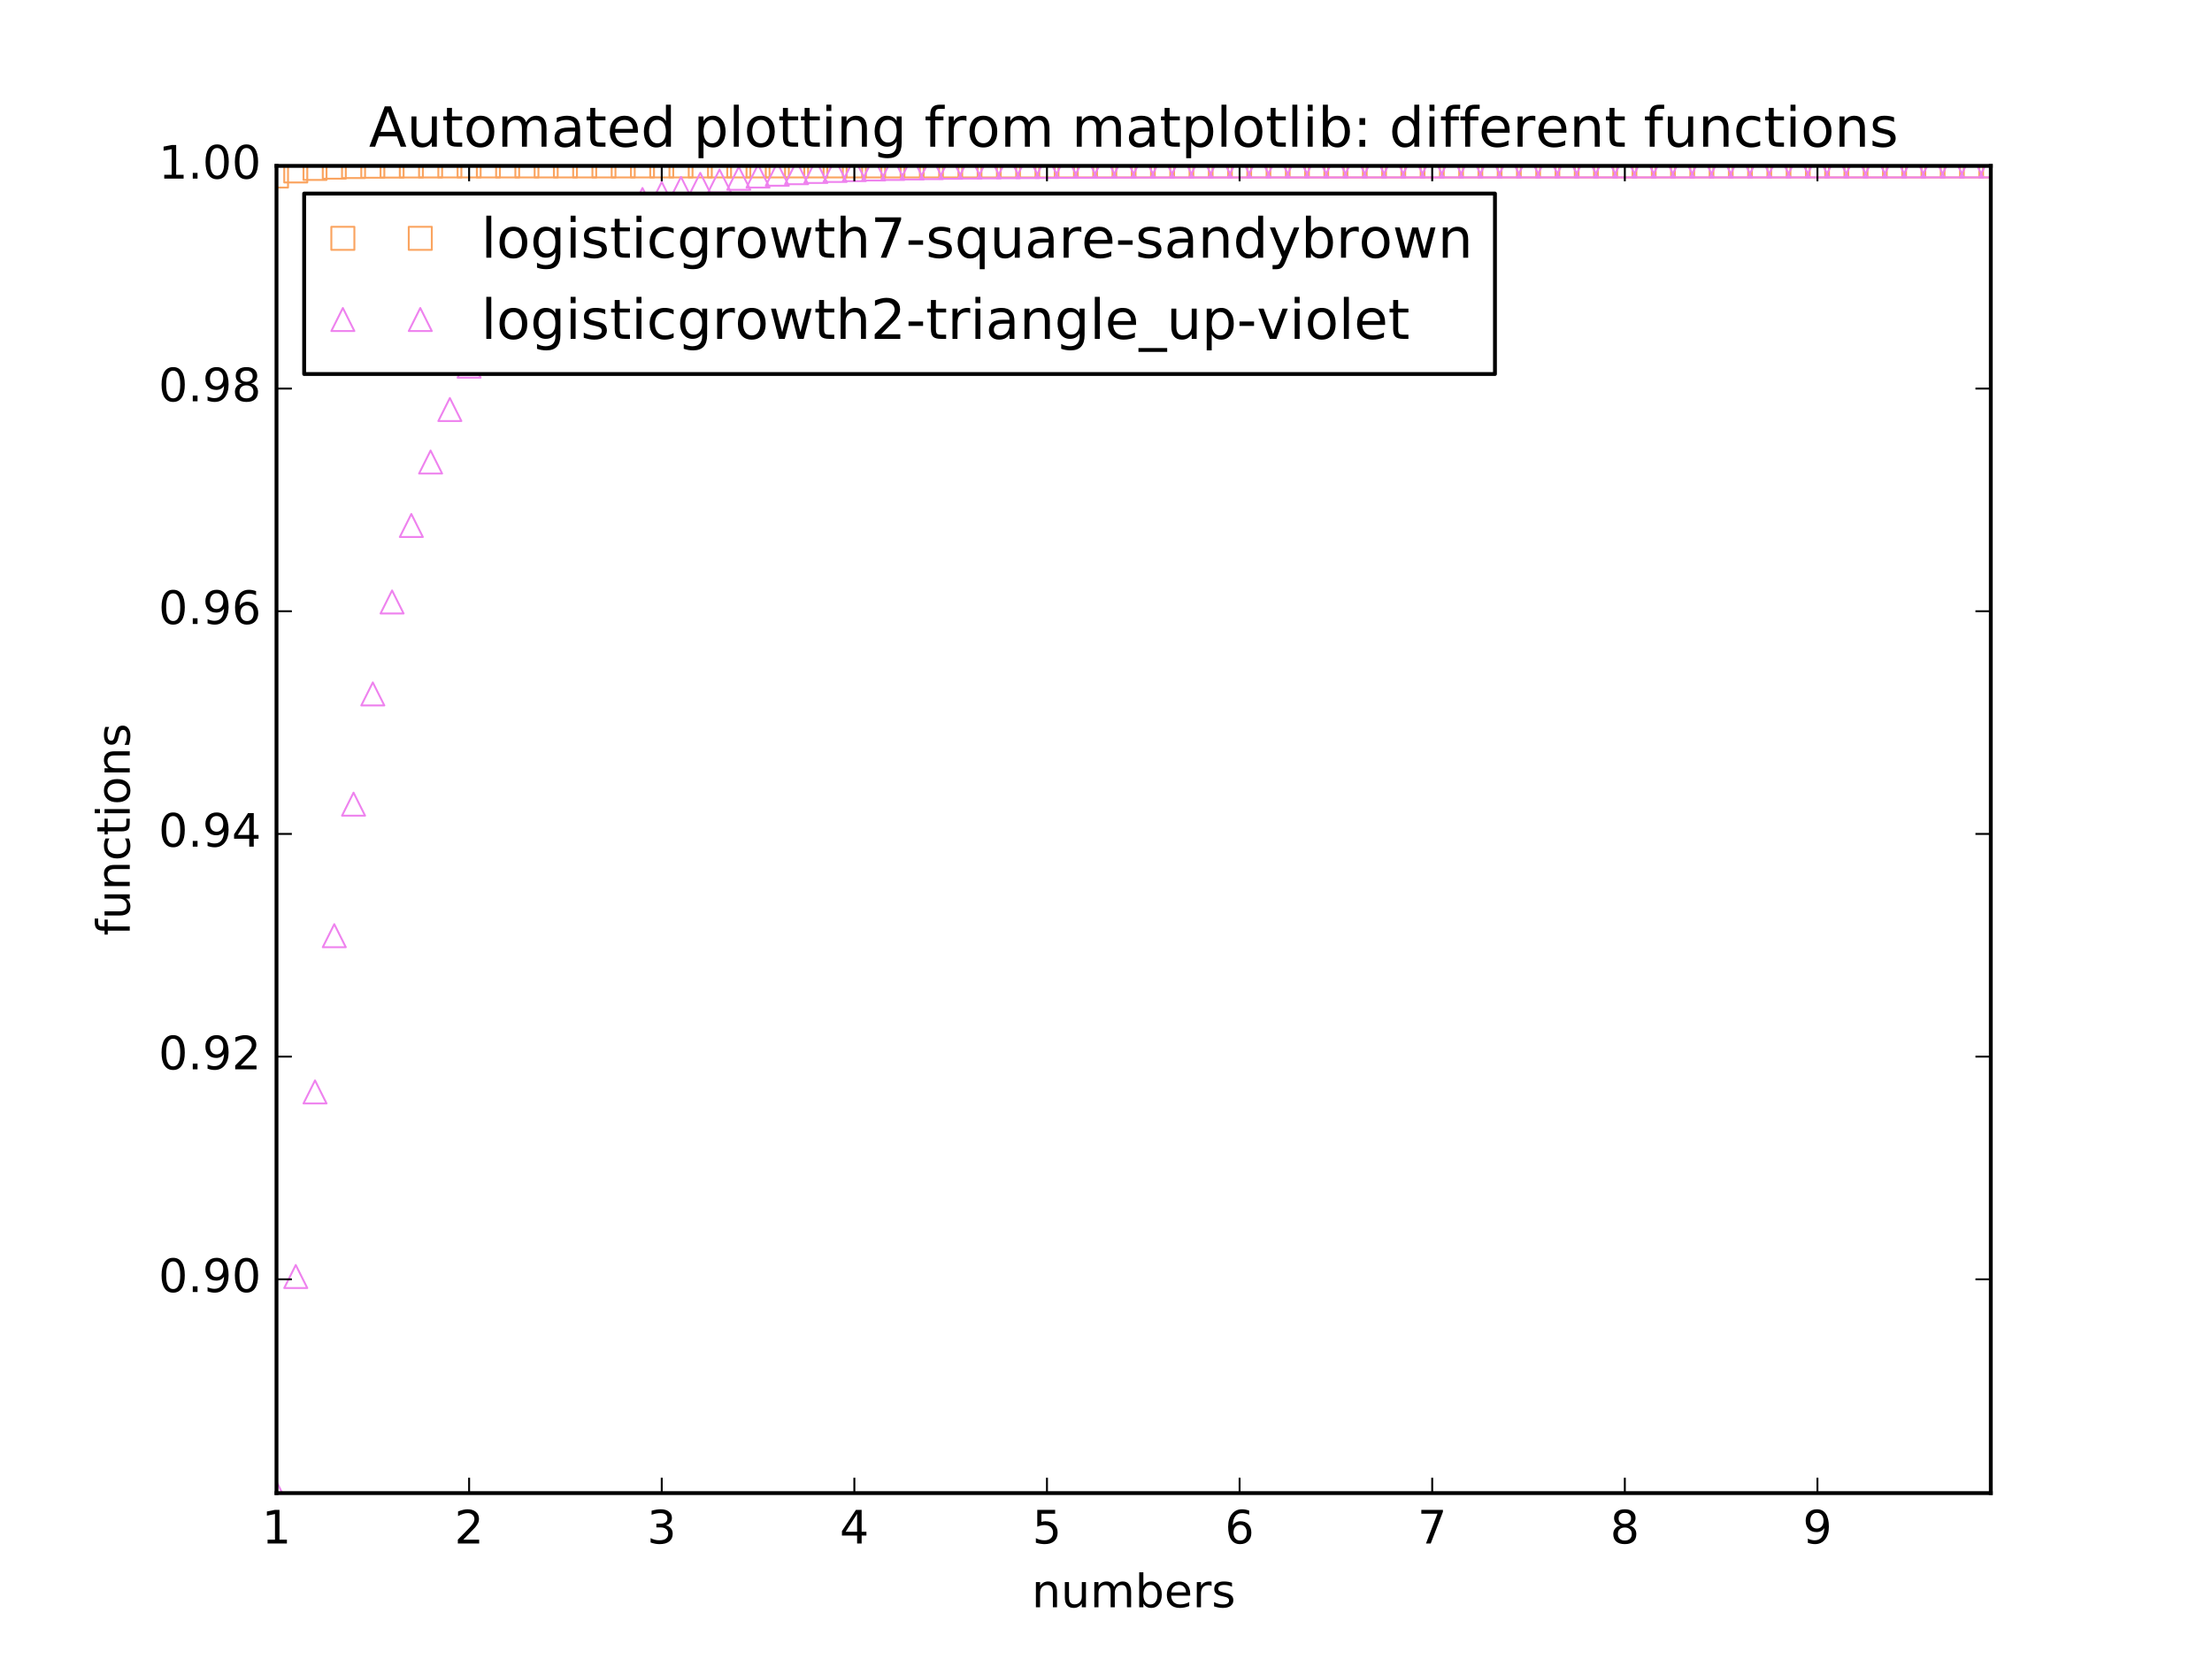 <?xml version="1.0" encoding="utf-8" standalone="no"?>
<!DOCTYPE svg PUBLIC "-//W3C//DTD SVG 1.1//EN"
  "http://www.w3.org/Graphics/SVG/1.1/DTD/svg11.dtd">
<!-- Created with matplotlib (http://matplotlib.org/) -->
<svg height="432pt" version="1.1" viewBox="0 0 576 432" width="576pt" xmlns="http://www.w3.org/2000/svg" xmlns:xlink="http://www.w3.org/1999/xlink">
 <defs>
  <style type="text/css">
*{stroke-linecap:butt;stroke-linejoin:round;stroke-miterlimit:100000;}
  </style>
 </defs>
 <g id="figure_1">
  <g id="patch_1">
   <path d="M 0 432 
L 576 432 
L 576 0 
L 0 0 
z
" style="fill:#ffffff;"/>
  </g>
  <g id="axes_1">
   <g id="patch_2">
    <path d="M 72 388.8 
L 518.4 388.8 
L 518.4 43.2 
L 72 43.2 
z
" style="fill:#ffffff;"/>
   </g>
   <g id="line2d_1">
    <defs>
     <path d="M -3 3 
L 3 3 
L 3 -3 
L -3 -3 
z
" id="ma67210dccf" style="stroke:#faa460;stroke-linejoin:miter;stroke-width:0.5;"/>
    </defs>
    <g clip-path="url(#p52aacd6032)">
     <use style="fill:none;stroke:#faa460;stroke-linejoin:miter;stroke-width:0.5;" x="72.0" xlink:href="#ma67210dccf" y="45.841"/>
     <use style="fill:none;stroke:#faa460;stroke-linejoin:miter;stroke-width:0.5;" x="77.016" xlink:href="#ma67210dccf" y="44.512"/>
     <use style="fill:none;stroke:#faa460;stroke-linejoin:miter;stroke-width:0.5;" x="82.031" xlink:href="#ma67210dccf" y="43.852"/>
     <use style="fill:none;stroke:#faa460;stroke-linejoin:miter;stroke-width:0.5;" x="87.047" xlink:href="#ma67210dccf" y="43.524"/>
     <use style="fill:none;stroke:#faa460;stroke-linejoin:miter;stroke-width:0.5;" x="92.063" xlink:href="#ma67210dccf" y="43.361"/>
     <use style="fill:none;stroke:#faa460;stroke-linejoin:miter;stroke-width:0.5;" x="97.079" xlink:href="#ma67210dccf" y="43.28"/>
     <use style="fill:none;stroke:#faa460;stroke-linejoin:miter;stroke-width:0.5;" x="102.094" xlink:href="#ma67210dccf" y="43.24"/>
     <use style="fill:none;stroke:#faa460;stroke-linejoin:miter;stroke-width:0.5;" x="107.11" xlink:href="#ma67210dccf" y="43.22"/>
     <use style="fill:none;stroke:#faa460;stroke-linejoin:miter;stroke-width:0.5;" x="112.126" xlink:href="#ma67210dccf" y="43.21"/>
     <use style="fill:none;stroke:#faa460;stroke-linejoin:miter;stroke-width:0.5;" x="117.142" xlink:href="#ma67210dccf" y="43.205"/>
     <use style="fill:none;stroke:#faa460;stroke-linejoin:miter;stroke-width:0.5;" x="122.157" xlink:href="#ma67210dccf" y="43.202"/>
     <use style="fill:none;stroke:#faa460;stroke-linejoin:miter;stroke-width:0.5;" x="127.173" xlink:href="#ma67210dccf" y="43.201"/>
     <use style="fill:none;stroke:#faa460;stroke-linejoin:miter;stroke-width:0.5;" x="132.189" xlink:href="#ma67210dccf" y="43.201"/>
     <use style="fill:none;stroke:#faa460;stroke-linejoin:miter;stroke-width:0.5;" x="137.204" xlink:href="#ma67210dccf" y="43.2"/>
     <use style="fill:none;stroke:#faa460;stroke-linejoin:miter;stroke-width:0.5;" x="142.22" xlink:href="#ma67210dccf" y="43.2"/>
     <use style="fill:none;stroke:#faa460;stroke-linejoin:miter;stroke-width:0.5;" x="147.236" xlink:href="#ma67210dccf" y="43.2"/>
     <use style="fill:none;stroke:#faa460;stroke-linejoin:miter;stroke-width:0.5;" x="152.252" xlink:href="#ma67210dccf" y="43.2"/>
     <use style="fill:none;stroke:#faa460;stroke-linejoin:miter;stroke-width:0.5;" x="157.267" xlink:href="#ma67210dccf" y="43.2"/>
     <use style="fill:none;stroke:#faa460;stroke-linejoin:miter;stroke-width:0.5;" x="162.283" xlink:href="#ma67210dccf" y="43.2"/>
     <use style="fill:none;stroke:#faa460;stroke-linejoin:miter;stroke-width:0.5;" x="167.299" xlink:href="#ma67210dccf" y="43.2"/>
     <use style="fill:none;stroke:#faa460;stroke-linejoin:miter;stroke-width:0.5;" x="172.315" xlink:href="#ma67210dccf" y="43.2"/>
     <use style="fill:none;stroke:#faa460;stroke-linejoin:miter;stroke-width:0.5;" x="177.33" xlink:href="#ma67210dccf" y="43.2"/>
     <use style="fill:none;stroke:#faa460;stroke-linejoin:miter;stroke-width:0.5;" x="182.346" xlink:href="#ma67210dccf" y="43.2"/>
     <use style="fill:none;stroke:#faa460;stroke-linejoin:miter;stroke-width:0.5;" x="187.362" xlink:href="#ma67210dccf" y="43.2"/>
     <use style="fill:none;stroke:#faa460;stroke-linejoin:miter;stroke-width:0.5;" x="192.378" xlink:href="#ma67210dccf" y="43.2"/>
     <use style="fill:none;stroke:#faa460;stroke-linejoin:miter;stroke-width:0.5;" x="197.393" xlink:href="#ma67210dccf" y="43.2"/>
     <use style="fill:none;stroke:#faa460;stroke-linejoin:miter;stroke-width:0.5;" x="202.409" xlink:href="#ma67210dccf" y="43.2"/>
     <use style="fill:none;stroke:#faa460;stroke-linejoin:miter;stroke-width:0.5;" x="207.425" xlink:href="#ma67210dccf" y="43.2"/>
     <use style="fill:none;stroke:#faa460;stroke-linejoin:miter;stroke-width:0.5;" x="212.44" xlink:href="#ma67210dccf" y="43.2"/>
     <use style="fill:none;stroke:#faa460;stroke-linejoin:miter;stroke-width:0.5;" x="217.456" xlink:href="#ma67210dccf" y="43.2"/>
     <use style="fill:none;stroke:#faa460;stroke-linejoin:miter;stroke-width:0.5;" x="222.472" xlink:href="#ma67210dccf" y="43.2"/>
     <use style="fill:none;stroke:#faa460;stroke-linejoin:miter;stroke-width:0.5;" x="227.488" xlink:href="#ma67210dccf" y="43.2"/>
     <use style="fill:none;stroke:#faa460;stroke-linejoin:miter;stroke-width:0.5;" x="232.503" xlink:href="#ma67210dccf" y="43.2"/>
     <use style="fill:none;stroke:#faa460;stroke-linejoin:miter;stroke-width:0.5;" x="237.519" xlink:href="#ma67210dccf" y="43.2"/>
     <use style="fill:none;stroke:#faa460;stroke-linejoin:miter;stroke-width:0.5;" x="242.535" xlink:href="#ma67210dccf" y="43.2"/>
     <use style="fill:none;stroke:#faa460;stroke-linejoin:miter;stroke-width:0.5;" x="247.551" xlink:href="#ma67210dccf" y="43.2"/>
     <use style="fill:none;stroke:#faa460;stroke-linejoin:miter;stroke-width:0.5;" x="252.566" xlink:href="#ma67210dccf" y="43.2"/>
     <use style="fill:none;stroke:#faa460;stroke-linejoin:miter;stroke-width:0.5;" x="257.582" xlink:href="#ma67210dccf" y="43.2"/>
     <use style="fill:none;stroke:#faa460;stroke-linejoin:miter;stroke-width:0.5;" x="262.598" xlink:href="#ma67210dccf" y="43.2"/>
     <use style="fill:none;stroke:#faa460;stroke-linejoin:miter;stroke-width:0.5;" x="267.613" xlink:href="#ma67210dccf" y="43.2"/>
     <use style="fill:none;stroke:#faa460;stroke-linejoin:miter;stroke-width:0.5;" x="272.629" xlink:href="#ma67210dccf" y="43.2"/>
     <use style="fill:none;stroke:#faa460;stroke-linejoin:miter;stroke-width:0.5;" x="277.645" xlink:href="#ma67210dccf" y="43.2"/>
     <use style="fill:none;stroke:#faa460;stroke-linejoin:miter;stroke-width:0.5;" x="282.661" xlink:href="#ma67210dccf" y="43.2"/>
     <use style="fill:none;stroke:#faa460;stroke-linejoin:miter;stroke-width:0.5;" x="287.676" xlink:href="#ma67210dccf" y="43.2"/>
     <use style="fill:none;stroke:#faa460;stroke-linejoin:miter;stroke-width:0.5;" x="292.692" xlink:href="#ma67210dccf" y="43.2"/>
     <use style="fill:none;stroke:#faa460;stroke-linejoin:miter;stroke-width:0.5;" x="297.708" xlink:href="#ma67210dccf" y="43.2"/>
     <use style="fill:none;stroke:#faa460;stroke-linejoin:miter;stroke-width:0.5;" x="302.724" xlink:href="#ma67210dccf" y="43.2"/>
     <use style="fill:none;stroke:#faa460;stroke-linejoin:miter;stroke-width:0.5;" x="307.739" xlink:href="#ma67210dccf" y="43.2"/>
     <use style="fill:none;stroke:#faa460;stroke-linejoin:miter;stroke-width:0.5;" x="312.755" xlink:href="#ma67210dccf" y="43.2"/>
     <use style="fill:none;stroke:#faa460;stroke-linejoin:miter;stroke-width:0.5;" x="317.771" xlink:href="#ma67210dccf" y="43.2"/>
     <use style="fill:none;stroke:#faa460;stroke-linejoin:miter;stroke-width:0.5;" x="322.787" xlink:href="#ma67210dccf" y="43.2"/>
     <use style="fill:none;stroke:#faa460;stroke-linejoin:miter;stroke-width:0.5;" x="327.802" xlink:href="#ma67210dccf" y="43.2"/>
     <use style="fill:none;stroke:#faa460;stroke-linejoin:miter;stroke-width:0.5;" x="332.818" xlink:href="#ma67210dccf" y="43.2"/>
     <use style="fill:none;stroke:#faa460;stroke-linejoin:miter;stroke-width:0.5;" x="337.834" xlink:href="#ma67210dccf" y="43.2"/>
     <use style="fill:none;stroke:#faa460;stroke-linejoin:miter;stroke-width:0.5;" x="342.849" xlink:href="#ma67210dccf" y="43.2"/>
     <use style="fill:none;stroke:#faa460;stroke-linejoin:miter;stroke-width:0.5;" x="347.865" xlink:href="#ma67210dccf" y="43.2"/>
     <use style="fill:none;stroke:#faa460;stroke-linejoin:miter;stroke-width:0.5;" x="352.881" xlink:href="#ma67210dccf" y="43.2"/>
     <use style="fill:none;stroke:#faa460;stroke-linejoin:miter;stroke-width:0.5;" x="357.897" xlink:href="#ma67210dccf" y="43.2"/>
     <use style="fill:none;stroke:#faa460;stroke-linejoin:miter;stroke-width:0.5;" x="362.912" xlink:href="#ma67210dccf" y="43.2"/>
     <use style="fill:none;stroke:#faa460;stroke-linejoin:miter;stroke-width:0.5;" x="367.928" xlink:href="#ma67210dccf" y="43.2"/>
     <use style="fill:none;stroke:#faa460;stroke-linejoin:miter;stroke-width:0.5;" x="372.944" xlink:href="#ma67210dccf" y="43.2"/>
     <use style="fill:none;stroke:#faa460;stroke-linejoin:miter;stroke-width:0.5;" x="377.96" xlink:href="#ma67210dccf" y="43.2"/>
     <use style="fill:none;stroke:#faa460;stroke-linejoin:miter;stroke-width:0.5;" x="382.975" xlink:href="#ma67210dccf" y="43.2"/>
     <use style="fill:none;stroke:#faa460;stroke-linejoin:miter;stroke-width:0.5;" x="387.991" xlink:href="#ma67210dccf" y="43.2"/>
     <use style="fill:none;stroke:#faa460;stroke-linejoin:miter;stroke-width:0.5;" x="393.007" xlink:href="#ma67210dccf" y="43.2"/>
     <use style="fill:none;stroke:#faa460;stroke-linejoin:miter;stroke-width:0.5;" x="398.022" xlink:href="#ma67210dccf" y="43.2"/>
     <use style="fill:none;stroke:#faa460;stroke-linejoin:miter;stroke-width:0.5;" x="403.038" xlink:href="#ma67210dccf" y="43.2"/>
     <use style="fill:none;stroke:#faa460;stroke-linejoin:miter;stroke-width:0.5;" x="408.054" xlink:href="#ma67210dccf" y="43.2"/>
     <use style="fill:none;stroke:#faa460;stroke-linejoin:miter;stroke-width:0.5;" x="413.07" xlink:href="#ma67210dccf" y="43.2"/>
     <use style="fill:none;stroke:#faa460;stroke-linejoin:miter;stroke-width:0.5;" x="418.085" xlink:href="#ma67210dccf" y="43.2"/>
     <use style="fill:none;stroke:#faa460;stroke-linejoin:miter;stroke-width:0.5;" x="423.101" xlink:href="#ma67210dccf" y="43.2"/>
     <use style="fill:none;stroke:#faa460;stroke-linejoin:miter;stroke-width:0.5;" x="428.117" xlink:href="#ma67210dccf" y="43.2"/>
     <use style="fill:none;stroke:#faa460;stroke-linejoin:miter;stroke-width:0.5;" x="433.133" xlink:href="#ma67210dccf" y="43.2"/>
     <use style="fill:none;stroke:#faa460;stroke-linejoin:miter;stroke-width:0.5;" x="438.148" xlink:href="#ma67210dccf" y="43.2"/>
     <use style="fill:none;stroke:#faa460;stroke-linejoin:miter;stroke-width:0.5;" x="443.164" xlink:href="#ma67210dccf" y="43.2"/>
     <use style="fill:none;stroke:#faa460;stroke-linejoin:miter;stroke-width:0.5;" x="448.18" xlink:href="#ma67210dccf" y="43.2"/>
     <use style="fill:none;stroke:#faa460;stroke-linejoin:miter;stroke-width:0.5;" x="453.196" xlink:href="#ma67210dccf" y="43.2"/>
     <use style="fill:none;stroke:#faa460;stroke-linejoin:miter;stroke-width:0.5;" x="458.211" xlink:href="#ma67210dccf" y="43.2"/>
     <use style="fill:none;stroke:#faa460;stroke-linejoin:miter;stroke-width:0.5;" x="463.227" xlink:href="#ma67210dccf" y="43.2"/>
     <use style="fill:none;stroke:#faa460;stroke-linejoin:miter;stroke-width:0.5;" x="468.243" xlink:href="#ma67210dccf" y="43.2"/>
     <use style="fill:none;stroke:#faa460;stroke-linejoin:miter;stroke-width:0.5;" x="473.258" xlink:href="#ma67210dccf" y="43.2"/>
     <use style="fill:none;stroke:#faa460;stroke-linejoin:miter;stroke-width:0.5;" x="478.274" xlink:href="#ma67210dccf" y="43.2"/>
     <use style="fill:none;stroke:#faa460;stroke-linejoin:miter;stroke-width:0.5;" x="483.29" xlink:href="#ma67210dccf" y="43.2"/>
     <use style="fill:none;stroke:#faa460;stroke-linejoin:miter;stroke-width:0.5;" x="488.306" xlink:href="#ma67210dccf" y="43.2"/>
     <use style="fill:none;stroke:#faa460;stroke-linejoin:miter;stroke-width:0.5;" x="493.321" xlink:href="#ma67210dccf" y="43.2"/>
     <use style="fill:none;stroke:#faa460;stroke-linejoin:miter;stroke-width:0.5;" x="498.337" xlink:href="#ma67210dccf" y="43.2"/>
     <use style="fill:none;stroke:#faa460;stroke-linejoin:miter;stroke-width:0.5;" x="503.353" xlink:href="#ma67210dccf" y="43.2"/>
     <use style="fill:none;stroke:#faa460;stroke-linejoin:miter;stroke-width:0.5;" x="508.369" xlink:href="#ma67210dccf" y="43.2"/>
     <use style="fill:none;stroke:#faa460;stroke-linejoin:miter;stroke-width:0.5;" x="513.384" xlink:href="#ma67210dccf" y="43.2"/>
     <use style="fill:none;stroke:#faa460;stroke-linejoin:miter;stroke-width:0.5;" x="518.4" xlink:href="#ma67210dccf" y="43.2"/>
    </g>
   </g>
   <g id="line2d_2">
    <defs>
     <path d="M 0 -3 
L -3 3 
L 3 3 
z
" id="ma0bb5323cb" style="stroke:#ee82ee;stroke-linejoin:miter;stroke-width:0.5;"/>
    </defs>
    <g clip-path="url(#p52aacd6032)">
     <use style="fill:none;stroke:#ee82ee;stroke-linejoin:miter;stroke-width:0.5;" x="72.0" xlink:href="#ma0bb5323cb" y="388.8"/>
     <use style="fill:none;stroke:#ee82ee;stroke-linejoin:miter;stroke-width:0.5;" x="77.016" xlink:href="#ma0bb5323cb" y="332.402"/>
     <use style="fill:none;stroke:#ee82ee;stroke-linejoin:miter;stroke-width:0.5;" x="82.031" xlink:href="#ma0bb5323cb" y="284.339"/>
     <use style="fill:none;stroke:#ee82ee;stroke-linejoin:miter;stroke-width:0.5;" x="87.047" xlink:href="#ma0bb5323cb" y="243.65"/>
     <use style="fill:none;stroke:#ee82ee;stroke-linejoin:miter;stroke-width:0.5;" x="92.063" xlink:href="#ma0bb5323cb" y="209.398"/>
     <use style="fill:none;stroke:#ee82ee;stroke-linejoin:miter;stroke-width:0.5;" x="97.079" xlink:href="#ma0bb5323cb" y="180.7"/>
     <use style="fill:none;stroke:#ee82ee;stroke-linejoin:miter;stroke-width:0.5;" x="102.094" xlink:href="#ma0bb5323cb" y="156.752"/>
     <use style="fill:none;stroke:#ee82ee;stroke-linejoin:miter;stroke-width:0.5;" x="107.11" xlink:href="#ma0bb5323cb" y="136.833"/>
     <use style="fill:none;stroke:#ee82ee;stroke-linejoin:miter;stroke-width:0.5;" x="112.126" xlink:href="#ma0bb5323cb" y="120.312"/>
     <use style="fill:none;stroke:#ee82ee;stroke-linejoin:miter;stroke-width:0.5;" x="117.142" xlink:href="#ma0bb5323cb" y="106.639"/>
     <use style="fill:none;stroke:#ee82ee;stroke-linejoin:miter;stroke-width:0.5;" x="122.157" xlink:href="#ma0bb5323cb" y="95.347"/>
     <use style="fill:none;stroke:#ee82ee;stroke-linejoin:miter;stroke-width:0.5;" x="127.173" xlink:href="#ma0bb5323cb" y="86.034"/>
     <use style="fill:none;stroke:#ee82ee;stroke-linejoin:miter;stroke-width:0.5;" x="132.189" xlink:href="#ma0bb5323cb" y="78.363"/>
     <use style="fill:none;stroke:#ee82ee;stroke-linejoin:miter;stroke-width:0.5;" x="137.204" xlink:href="#ma0bb5323cb" y="72.053"/>
     <use style="fill:none;stroke:#ee82ee;stroke-linejoin:miter;stroke-width:0.5;" x="142.22" xlink:href="#ma0bb5323cb" y="66.865"/>
     <use style="fill:none;stroke:#ee82ee;stroke-linejoin:miter;stroke-width:0.5;" x="147.236" xlink:href="#ma0bb5323cb" y="62.604"/>
     <use style="fill:none;stroke:#ee82ee;stroke-linejoin:miter;stroke-width:0.5;" x="152.252" xlink:href="#ma0bb5323cb" y="59.106"/>
     <use style="fill:none;stroke:#ee82ee;stroke-linejoin:miter;stroke-width:0.5;" x="157.267" xlink:href="#ma0bb5323cb" y="56.236"/>
     <use style="fill:none;stroke:#ee82ee;stroke-linejoin:miter;stroke-width:0.5;" x="162.283" xlink:href="#ma0bb5323cb" y="53.882"/>
     <use style="fill:none;stroke:#ee82ee;stroke-linejoin:miter;stroke-width:0.5;" x="167.299" xlink:href="#ma0bb5323cb" y="51.951"/>
     <use style="fill:none;stroke:#ee82ee;stroke-linejoin:miter;stroke-width:0.5;" x="172.315" xlink:href="#ma0bb5323cb" y="50.369"/>
     <use style="fill:none;stroke:#ee82ee;stroke-linejoin:miter;stroke-width:0.5;" x="177.33" xlink:href="#ma0bb5323cb" y="49.072"/>
     <use style="fill:none;stroke:#ee82ee;stroke-linejoin:miter;stroke-width:0.5;" x="182.346" xlink:href="#ma0bb5323cb" y="48.009"/>
     <use style="fill:none;stroke:#ee82ee;stroke-linejoin:miter;stroke-width:0.5;" x="187.362" xlink:href="#ma0bb5323cb" y="47.139"/>
     <use style="fill:none;stroke:#ee82ee;stroke-linejoin:miter;stroke-width:0.5;" x="192.378" xlink:href="#ma0bb5323cb" y="46.426"/>
     <use style="fill:none;stroke:#ee82ee;stroke-linejoin:miter;stroke-width:0.5;" x="197.393" xlink:href="#ma0bb5323cb" y="45.841"/>
     <use style="fill:none;stroke:#ee82ee;stroke-linejoin:miter;stroke-width:0.5;" x="202.409" xlink:href="#ma0bb5323cb" y="45.363"/>
     <use style="fill:none;stroke:#ee82ee;stroke-linejoin:miter;stroke-width:0.5;" x="207.425" xlink:href="#ma0bb5323cb" y="44.971"/>
     <use style="fill:none;stroke:#ee82ee;stroke-linejoin:miter;stroke-width:0.5;" x="212.44" xlink:href="#ma0bb5323cb" y="44.65"/>
     <use style="fill:none;stroke:#ee82ee;stroke-linejoin:miter;stroke-width:0.5;" x="217.456" xlink:href="#ma0bb5323cb" y="44.387"/>
     <use style="fill:none;stroke:#ee82ee;stroke-linejoin:miter;stroke-width:0.5;" x="222.472" xlink:href="#ma0bb5323cb" y="44.172"/>
     <use style="fill:none;stroke:#ee82ee;stroke-linejoin:miter;stroke-width:0.5;" x="227.488" xlink:href="#ma0bb5323cb" y="43.996"/>
     <use style="fill:none;stroke:#ee82ee;stroke-linejoin:miter;stroke-width:0.5;" x="232.503" xlink:href="#ma0bb5323cb" y="43.852"/>
     <use style="fill:none;stroke:#ee82ee;stroke-linejoin:miter;stroke-width:0.5;" x="237.519" xlink:href="#ma0bb5323cb" y="43.734"/>
     <use style="fill:none;stroke:#ee82ee;stroke-linejoin:miter;stroke-width:0.5;" x="242.535" xlink:href="#ma0bb5323cb" y="43.637"/>
     <use style="fill:none;stroke:#ee82ee;stroke-linejoin:miter;stroke-width:0.5;" x="247.551" xlink:href="#ma0bb5323cb" y="43.558"/>
     <use style="fill:none;stroke:#ee82ee;stroke-linejoin:miter;stroke-width:0.5;" x="252.566" xlink:href="#ma0bb5323cb" y="43.493"/>
     <use style="fill:none;stroke:#ee82ee;stroke-linejoin:miter;stroke-width:0.5;" x="257.582" xlink:href="#ma0bb5323cb" y="43.44"/>
     <use style="fill:none;stroke:#ee82ee;stroke-linejoin:miter;stroke-width:0.5;" x="262.598" xlink:href="#ma0bb5323cb" y="43.396"/>
     <use style="fill:none;stroke:#ee82ee;stroke-linejoin:miter;stroke-width:0.5;" x="267.613" xlink:href="#ma0bb5323cb" y="43.361"/>
     <use style="fill:none;stroke:#ee82ee;stroke-linejoin:miter;stroke-width:0.5;" x="272.629" xlink:href="#ma0bb5323cb" y="43.332"/>
     <use style="fill:none;stroke:#ee82ee;stroke-linejoin:miter;stroke-width:0.5;" x="277.645" xlink:href="#ma0bb5323cb" y="43.308"/>
     <use style="fill:none;stroke:#ee82ee;stroke-linejoin:miter;stroke-width:0.5;" x="282.661" xlink:href="#ma0bb5323cb" y="43.288"/>
     <use style="fill:none;stroke:#ee82ee;stroke-linejoin:miter;stroke-width:0.5;" x="287.676" xlink:href="#ma0bb5323cb" y="43.272"/>
     <use style="fill:none;stroke:#ee82ee;stroke-linejoin:miter;stroke-width:0.5;" x="292.692" xlink:href="#ma0bb5323cb" y="43.259"/>
     <use style="fill:none;stroke:#ee82ee;stroke-linejoin:miter;stroke-width:0.5;" x="297.708" xlink:href="#ma0bb5323cb" y="43.248"/>
     <use style="fill:none;stroke:#ee82ee;stroke-linejoin:miter;stroke-width:0.5;" x="302.724" xlink:href="#ma0bb5323cb" y="43.24"/>
     <use style="fill:none;stroke:#ee82ee;stroke-linejoin:miter;stroke-width:0.5;" x="307.739" xlink:href="#ma0bb5323cb" y="43.232"/>
     <use style="fill:none;stroke:#ee82ee;stroke-linejoin:miter;stroke-width:0.5;" x="312.755" xlink:href="#ma0bb5323cb" y="43.227"/>
     <use style="fill:none;stroke:#ee82ee;stroke-linejoin:miter;stroke-width:0.5;" x="317.771" xlink:href="#ma0bb5323cb" y="43.222"/>
     <use style="fill:none;stroke:#ee82ee;stroke-linejoin:miter;stroke-width:0.5;" x="322.787" xlink:href="#ma0bb5323cb" y="43.218"/>
     <use style="fill:none;stroke:#ee82ee;stroke-linejoin:miter;stroke-width:0.5;" x="327.802" xlink:href="#ma0bb5323cb" y="43.215"/>
     <use style="fill:none;stroke:#ee82ee;stroke-linejoin:miter;stroke-width:0.5;" x="332.818" xlink:href="#ma0bb5323cb" y="43.212"/>
     <use style="fill:none;stroke:#ee82ee;stroke-linejoin:miter;stroke-width:0.5;" x="337.834" xlink:href="#ma0bb5323cb" y="43.21"/>
     <use style="fill:none;stroke:#ee82ee;stroke-linejoin:miter;stroke-width:0.5;" x="342.849" xlink:href="#ma0bb5323cb" y="43.208"/>
     <use style="fill:none;stroke:#ee82ee;stroke-linejoin:miter;stroke-width:0.5;" x="347.865" xlink:href="#ma0bb5323cb" y="43.207"/>
     <use style="fill:none;stroke:#ee82ee;stroke-linejoin:miter;stroke-width:0.5;" x="352.881" xlink:href="#ma0bb5323cb" y="43.205"/>
     <use style="fill:none;stroke:#ee82ee;stroke-linejoin:miter;stroke-width:0.5;" x="357.897" xlink:href="#ma0bb5323cb" y="43.204"/>
     <use style="fill:none;stroke:#ee82ee;stroke-linejoin:miter;stroke-width:0.5;" x="362.912" xlink:href="#ma0bb5323cb" y="43.204"/>
     <use style="fill:none;stroke:#ee82ee;stroke-linejoin:miter;stroke-width:0.5;" x="367.928" xlink:href="#ma0bb5323cb" y="43.203"/>
     <use style="fill:none;stroke:#ee82ee;stroke-linejoin:miter;stroke-width:0.5;" x="372.944" xlink:href="#ma0bb5323cb" y="43.202"/>
     <use style="fill:none;stroke:#ee82ee;stroke-linejoin:miter;stroke-width:0.5;" x="377.96" xlink:href="#ma0bb5323cb" y="43.202"/>
     <use style="fill:none;stroke:#ee82ee;stroke-linejoin:miter;stroke-width:0.5;" x="382.975" xlink:href="#ma0bb5323cb" y="43.202"/>
     <use style="fill:none;stroke:#ee82ee;stroke-linejoin:miter;stroke-width:0.5;" x="387.991" xlink:href="#ma0bb5323cb" y="43.201"/>
     <use style="fill:none;stroke:#ee82ee;stroke-linejoin:miter;stroke-width:0.5;" x="393.007" xlink:href="#ma0bb5323cb" y="43.201"/>
     <use style="fill:none;stroke:#ee82ee;stroke-linejoin:miter;stroke-width:0.5;" x="398.022" xlink:href="#ma0bb5323cb" y="43.201"/>
     <use style="fill:none;stroke:#ee82ee;stroke-linejoin:miter;stroke-width:0.5;" x="403.038" xlink:href="#ma0bb5323cb" y="43.201"/>
     <use style="fill:none;stroke:#ee82ee;stroke-linejoin:miter;stroke-width:0.5;" x="408.054" xlink:href="#ma0bb5323cb" y="43.201"/>
     <use style="fill:none;stroke:#ee82ee;stroke-linejoin:miter;stroke-width:0.5;" x="413.07" xlink:href="#ma0bb5323cb" y="43.2"/>
     <use style="fill:none;stroke:#ee82ee;stroke-linejoin:miter;stroke-width:0.5;" x="418.085" xlink:href="#ma0bb5323cb" y="43.2"/>
     <use style="fill:none;stroke:#ee82ee;stroke-linejoin:miter;stroke-width:0.5;" x="423.101" xlink:href="#ma0bb5323cb" y="43.2"/>
     <use style="fill:none;stroke:#ee82ee;stroke-linejoin:miter;stroke-width:0.5;" x="428.117" xlink:href="#ma0bb5323cb" y="43.2"/>
     <use style="fill:none;stroke:#ee82ee;stroke-linejoin:miter;stroke-width:0.5;" x="433.133" xlink:href="#ma0bb5323cb" y="43.2"/>
     <use style="fill:none;stroke:#ee82ee;stroke-linejoin:miter;stroke-width:0.5;" x="438.148" xlink:href="#ma0bb5323cb" y="43.2"/>
     <use style="fill:none;stroke:#ee82ee;stroke-linejoin:miter;stroke-width:0.5;" x="443.164" xlink:href="#ma0bb5323cb" y="43.2"/>
     <use style="fill:none;stroke:#ee82ee;stroke-linejoin:miter;stroke-width:0.5;" x="448.18" xlink:href="#ma0bb5323cb" y="43.2"/>
     <use style="fill:none;stroke:#ee82ee;stroke-linejoin:miter;stroke-width:0.5;" x="453.196" xlink:href="#ma0bb5323cb" y="43.2"/>
     <use style="fill:none;stroke:#ee82ee;stroke-linejoin:miter;stroke-width:0.5;" x="458.211" xlink:href="#ma0bb5323cb" y="43.2"/>
     <use style="fill:none;stroke:#ee82ee;stroke-linejoin:miter;stroke-width:0.5;" x="463.227" xlink:href="#ma0bb5323cb" y="43.2"/>
     <use style="fill:none;stroke:#ee82ee;stroke-linejoin:miter;stroke-width:0.5;" x="468.243" xlink:href="#ma0bb5323cb" y="43.2"/>
     <use style="fill:none;stroke:#ee82ee;stroke-linejoin:miter;stroke-width:0.5;" x="473.258" xlink:href="#ma0bb5323cb" y="43.2"/>
     <use style="fill:none;stroke:#ee82ee;stroke-linejoin:miter;stroke-width:0.5;" x="478.274" xlink:href="#ma0bb5323cb" y="43.2"/>
     <use style="fill:none;stroke:#ee82ee;stroke-linejoin:miter;stroke-width:0.5;" x="483.29" xlink:href="#ma0bb5323cb" y="43.2"/>
     <use style="fill:none;stroke:#ee82ee;stroke-linejoin:miter;stroke-width:0.5;" x="488.306" xlink:href="#ma0bb5323cb" y="43.2"/>
     <use style="fill:none;stroke:#ee82ee;stroke-linejoin:miter;stroke-width:0.5;" x="493.321" xlink:href="#ma0bb5323cb" y="43.2"/>
     <use style="fill:none;stroke:#ee82ee;stroke-linejoin:miter;stroke-width:0.5;" x="498.337" xlink:href="#ma0bb5323cb" y="43.2"/>
     <use style="fill:none;stroke:#ee82ee;stroke-linejoin:miter;stroke-width:0.5;" x="503.353" xlink:href="#ma0bb5323cb" y="43.2"/>
     <use style="fill:none;stroke:#ee82ee;stroke-linejoin:miter;stroke-width:0.5;" x="508.369" xlink:href="#ma0bb5323cb" y="43.2"/>
     <use style="fill:none;stroke:#ee82ee;stroke-linejoin:miter;stroke-width:0.5;" x="513.384" xlink:href="#ma0bb5323cb" y="43.2"/>
     <use style="fill:none;stroke:#ee82ee;stroke-linejoin:miter;stroke-width:0.5;" x="518.4" xlink:href="#ma0bb5323cb" y="43.2"/>
    </g>
   </g>
   <g id="patch_3">
    <path d="M 72 43.2 
L 518.4 43.2 
" style="fill:none;stroke:#000000;stroke-linecap:square;stroke-linejoin:miter;"/>
   </g>
   <g id="patch_4">
    <path d="M 518.4 388.8 
L 518.4 43.2 
" style="fill:none;stroke:#000000;stroke-linecap:square;stroke-linejoin:miter;"/>
   </g>
   <g id="patch_5">
    <path d="M 72 388.8 
L 518.4 388.8 
" style="fill:none;stroke:#000000;stroke-linecap:square;stroke-linejoin:miter;"/>
   </g>
   <g id="patch_6">
    <path d="M 72 388.8 
L 72 43.2 
" style="fill:none;stroke:#000000;stroke-linecap:square;stroke-linejoin:miter;"/>
   </g>
   <g id="matplotlib.axis_1">
    <g id="xtick_1">
     <g id="line2d_3">
      <defs>
       <path d="M 0 0 
L 0 -4 
" id="mef4670b44e" style="stroke:#000000;stroke-width:0.5;"/>
      </defs>
      <g>
       <use style="stroke:#000000;stroke-width:0.5;" x="72.0" xlink:href="#mef4670b44e" y="388.8"/>
      </g>
     </g>
     <g id="line2d_4">
      <defs>
       <path d="M 0 0 
L 0 4 
" id="m248e026677" style="stroke:#000000;stroke-width:0.5;"/>
      </defs>
      <g>
       <use style="stroke:#000000;stroke-width:0.5;" x="72.0" xlink:href="#m248e026677" y="43.2"/>
      </g>
     </g>
     <g id="text_1">
      <!-- 1 -->
      <defs>
       <path d="M 12.406 8.297 
L 28.516 8.297 
L 28.516 63.922 
L 10.984 60.406 
L 10.984 69.391 
L 28.422 72.906 
L 38.281 72.906 
L 38.281 8.297 
L 54.391 8.297 
L 54.391 0 
L 12.406 0 
z
" id="BitstreamVeraSans-Roman-31"/>
      </defs>
      <g transform="translate(68.183 401.918)scale(0.12 -0.12)">
       <use xlink:href="#BitstreamVeraSans-Roman-31"/>
      </g>
     </g>
    </g>
    <g id="xtick_2">
     <g id="line2d_5">
      <g>
       <use style="stroke:#000000;stroke-width:0.5;" x="122.157" xlink:href="#mef4670b44e" y="388.8"/>
      </g>
     </g>
     <g id="line2d_6">
      <g>
       <use style="stroke:#000000;stroke-width:0.5;" x="122.157" xlink:href="#m248e026677" y="43.2"/>
      </g>
     </g>
     <g id="text_2">
      <!-- 2 -->
      <defs>
       <path d="M 19.188 8.297 
L 53.609 8.297 
L 53.609 0 
L 7.328 0 
L 7.328 8.297 
Q 12.938 14.109 22.625 23.891 
Q 32.328 33.688 34.812 36.531 
Q 39.547 41.844 41.422 45.531 
Q 43.312 49.219 43.312 52.781 
Q 43.312 58.594 39.234 62.25 
Q 35.156 65.922 28.609 65.922 
Q 23.969 65.922 18.812 64.312 
Q 13.672 62.703 7.812 59.422 
L 7.812 69.391 
Q 13.766 71.781 18.938 73 
Q 24.125 74.219 28.422 74.219 
Q 39.75 74.219 46.484 68.547 
Q 53.219 62.891 53.219 53.422 
Q 53.219 48.922 51.531 44.891 
Q 49.859 40.875 45.406 35.406 
Q 44.188 33.984 37.641 27.219 
Q 31.109 20.453 19.188 8.297 
" id="BitstreamVeraSans-Roman-32"/>
      </defs>
      <g transform="translate(118.34 401.918)scale(0.12 -0.12)">
       <use xlink:href="#BitstreamVeraSans-Roman-32"/>
      </g>
     </g>
    </g>
    <g id="xtick_3">
     <g id="line2d_7">
      <g>
       <use style="stroke:#000000;stroke-width:0.5;" x="172.315" xlink:href="#mef4670b44e" y="388.8"/>
      </g>
     </g>
     <g id="line2d_8">
      <g>
       <use style="stroke:#000000;stroke-width:0.5;" x="172.315" xlink:href="#m248e026677" y="43.2"/>
      </g>
     </g>
     <g id="text_3">
      <!-- 3 -->
      <defs>
       <path d="M 40.578 39.312 
Q 47.656 37.797 51.625 33 
Q 55.609 28.219 55.609 21.188 
Q 55.609 10.406 48.188 4.484 
Q 40.766 -1.422 27.094 -1.422 
Q 22.516 -1.422 17.656 -0.516 
Q 12.797 0.391 7.625 2.203 
L 7.625 11.719 
Q 11.719 9.328 16.594 8.109 
Q 21.484 6.891 26.812 6.891 
Q 36.078 6.891 40.938 10.547 
Q 45.797 14.203 45.797 21.188 
Q 45.797 27.641 41.281 31.266 
Q 36.766 34.906 28.719 34.906 
L 20.219 34.906 
L 20.219 43.016 
L 29.109 43.016 
Q 36.375 43.016 40.234 45.922 
Q 44.094 48.828 44.094 54.297 
Q 44.094 59.906 40.109 62.906 
Q 36.141 65.922 28.719 65.922 
Q 24.656 65.922 20.016 65.031 
Q 15.375 64.156 9.812 62.312 
L 9.812 71.094 
Q 15.438 72.656 20.344 73.438 
Q 25.25 74.219 29.594 74.219 
Q 40.828 74.219 47.359 69.109 
Q 53.906 64.016 53.906 55.328 
Q 53.906 49.266 50.438 45.094 
Q 46.969 40.922 40.578 39.312 
" id="BitstreamVeraSans-Roman-33"/>
      </defs>
      <g transform="translate(168.497 401.918)scale(0.12 -0.12)">
       <use xlink:href="#BitstreamVeraSans-Roman-33"/>
      </g>
     </g>
    </g>
    <g id="xtick_4">
     <g id="line2d_9">
      <g>
       <use style="stroke:#000000;stroke-width:0.5;" x="222.472" xlink:href="#mef4670b44e" y="388.8"/>
      </g>
     </g>
     <g id="line2d_10">
      <g>
       <use style="stroke:#000000;stroke-width:0.5;" x="222.472" xlink:href="#m248e026677" y="43.2"/>
      </g>
     </g>
     <g id="text_4">
      <!-- 4 -->
      <defs>
       <path d="M 37.797 64.312 
L 12.891 25.391 
L 37.797 25.391 
z
M 35.203 72.906 
L 47.609 72.906 
L 47.609 25.391 
L 58.016 25.391 
L 58.016 17.188 
L 47.609 17.188 
L 47.609 0 
L 37.797 0 
L 37.797 17.188 
L 4.891 17.188 
L 4.891 26.703 
z
" id="BitstreamVeraSans-Roman-34"/>
      </defs>
      <g transform="translate(218.654 401.918)scale(0.12 -0.12)">
       <use xlink:href="#BitstreamVeraSans-Roman-34"/>
      </g>
     </g>
    </g>
    <g id="xtick_5">
     <g id="line2d_11">
      <g>
       <use style="stroke:#000000;stroke-width:0.5;" x="272.629" xlink:href="#mef4670b44e" y="388.8"/>
      </g>
     </g>
     <g id="line2d_12">
      <g>
       <use style="stroke:#000000;stroke-width:0.5;" x="272.629" xlink:href="#m248e026677" y="43.2"/>
      </g>
     </g>
     <g id="text_5">
      <!-- 5 -->
      <defs>
       <path d="M 10.797 72.906 
L 49.516 72.906 
L 49.516 64.594 
L 19.828 64.594 
L 19.828 46.734 
Q 21.969 47.469 24.109 47.828 
Q 26.266 48.188 28.422 48.188 
Q 40.625 48.188 47.75 41.5 
Q 54.891 34.812 54.891 23.391 
Q 54.891 11.625 47.562 5.094 
Q 40.234 -1.422 26.906 -1.422 
Q 22.312 -1.422 17.547 -0.641 
Q 12.797 0.141 7.719 1.703 
L 7.719 11.625 
Q 12.109 9.234 16.797 8.062 
Q 21.484 6.891 26.703 6.891 
Q 35.156 6.891 40.078 11.328 
Q 45.016 15.766 45.016 23.391 
Q 45.016 31 40.078 35.438 
Q 35.156 39.891 26.703 39.891 
Q 22.75 39.891 18.812 39.016 
Q 14.891 38.141 10.797 36.281 
z
" id="BitstreamVeraSans-Roman-35"/>
      </defs>
      <g transform="translate(268.812 401.918)scale(0.12 -0.12)">
       <use xlink:href="#BitstreamVeraSans-Roman-35"/>
      </g>
     </g>
    </g>
    <g id="xtick_6">
     <g id="line2d_13">
      <g>
       <use style="stroke:#000000;stroke-width:0.5;" x="322.787" xlink:href="#mef4670b44e" y="388.8"/>
      </g>
     </g>
     <g id="line2d_14">
      <g>
       <use style="stroke:#000000;stroke-width:0.5;" x="322.787" xlink:href="#m248e026677" y="43.2"/>
      </g>
     </g>
     <g id="text_6">
      <!-- 6 -->
      <defs>
       <path d="M 33.016 40.375 
Q 26.375 40.375 22.484 35.828 
Q 18.609 31.297 18.609 23.391 
Q 18.609 15.531 22.484 10.953 
Q 26.375 6.391 33.016 6.391 
Q 39.656 6.391 43.531 10.953 
Q 47.406 15.531 47.406 23.391 
Q 47.406 31.297 43.531 35.828 
Q 39.656 40.375 33.016 40.375 
M 52.594 71.297 
L 52.594 62.312 
Q 48.875 64.062 45.094 64.984 
Q 41.312 65.922 37.594 65.922 
Q 27.828 65.922 22.672 59.328 
Q 17.531 52.734 16.797 39.406 
Q 19.672 43.656 24.016 45.922 
Q 28.375 48.188 33.594 48.188 
Q 44.578 48.188 50.953 41.516 
Q 57.328 34.859 57.328 23.391 
Q 57.328 12.156 50.688 5.359 
Q 44.047 -1.422 33.016 -1.422 
Q 20.359 -1.422 13.672 8.266 
Q 6.984 17.969 6.984 36.375 
Q 6.984 53.656 15.188 63.938 
Q 23.391 74.219 37.203 74.219 
Q 40.922 74.219 44.703 73.484 
Q 48.484 72.75 52.594 71.297 
" id="BitstreamVeraSans-Roman-36"/>
      </defs>
      <g transform="translate(318.969 401.918)scale(0.12 -0.12)">
       <use xlink:href="#BitstreamVeraSans-Roman-36"/>
      </g>
     </g>
    </g>
    <g id="xtick_7">
     <g id="line2d_15">
      <g>
       <use style="stroke:#000000;stroke-width:0.5;" x="372.944" xlink:href="#mef4670b44e" y="388.8"/>
      </g>
     </g>
     <g id="line2d_16">
      <g>
       <use style="stroke:#000000;stroke-width:0.5;" x="372.944" xlink:href="#m248e026677" y="43.2"/>
      </g>
     </g>
     <g id="text_7">
      <!-- 7 -->
      <defs>
       <path d="M 8.203 72.906 
L 55.078 72.906 
L 55.078 68.703 
L 28.609 0 
L 18.312 0 
L 43.219 64.594 
L 8.203 64.594 
z
" id="BitstreamVeraSans-Roman-37"/>
      </defs>
      <g transform="translate(369.126 401.918)scale(0.12 -0.12)">
       <use xlink:href="#BitstreamVeraSans-Roman-37"/>
      </g>
     </g>
    </g>
    <g id="xtick_8">
     <g id="line2d_17">
      <g>
       <use style="stroke:#000000;stroke-width:0.5;" x="423.101" xlink:href="#mef4670b44e" y="388.8"/>
      </g>
     </g>
     <g id="line2d_18">
      <g>
       <use style="stroke:#000000;stroke-width:0.5;" x="423.101" xlink:href="#m248e026677" y="43.2"/>
      </g>
     </g>
     <g id="text_8">
      <!-- 8 -->
      <defs>
       <path d="M 31.781 34.625 
Q 24.75 34.625 20.719 30.859 
Q 16.703 27.094 16.703 20.516 
Q 16.703 13.922 20.719 10.156 
Q 24.75 6.391 31.781 6.391 
Q 38.812 6.391 42.859 10.172 
Q 46.922 13.969 46.922 20.516 
Q 46.922 27.094 42.891 30.859 
Q 38.875 34.625 31.781 34.625 
M 21.922 38.812 
Q 15.578 40.375 12.031 44.719 
Q 8.5 49.078 8.5 55.328 
Q 8.5 64.062 14.719 69.141 
Q 20.953 74.219 31.781 74.219 
Q 42.672 74.219 48.875 69.141 
Q 55.078 64.062 55.078 55.328 
Q 55.078 49.078 51.531 44.719 
Q 48 40.375 41.703 38.812 
Q 48.828 37.156 52.797 32.312 
Q 56.781 27.484 56.781 20.516 
Q 56.781 9.906 50.312 4.234 
Q 43.844 -1.422 31.781 -1.422 
Q 19.734 -1.422 13.25 4.234 
Q 6.781 9.906 6.781 20.516 
Q 6.781 27.484 10.781 32.312 
Q 14.797 37.156 21.922 38.812 
M 18.312 54.391 
Q 18.312 48.734 21.844 45.562 
Q 25.391 42.391 31.781 42.391 
Q 38.141 42.391 41.719 45.562 
Q 45.312 48.734 45.312 54.391 
Q 45.312 60.062 41.719 63.234 
Q 38.141 66.406 31.781 66.406 
Q 25.391 66.406 21.844 63.234 
Q 18.312 60.062 18.312 54.391 
" id="BitstreamVeraSans-Roman-38"/>
      </defs>
      <g transform="translate(419.284 401.918)scale(0.12 -0.12)">
       <use xlink:href="#BitstreamVeraSans-Roman-38"/>
      </g>
     </g>
    </g>
    <g id="xtick_9">
     <g id="line2d_19">
      <g>
       <use style="stroke:#000000;stroke-width:0.5;" x="473.258" xlink:href="#mef4670b44e" y="388.8"/>
      </g>
     </g>
     <g id="line2d_20">
      <g>
       <use style="stroke:#000000;stroke-width:0.5;" x="473.258" xlink:href="#m248e026677" y="43.2"/>
      </g>
     </g>
     <g id="text_9">
      <!-- 9 -->
      <defs>
       <path d="M 10.984 1.516 
L 10.984 10.5 
Q 14.703 8.734 18.5 7.812 
Q 22.312 6.891 25.984 6.891 
Q 35.75 6.891 40.891 13.453 
Q 46.047 20.016 46.781 33.406 
Q 43.953 29.203 39.594 26.953 
Q 35.25 24.703 29.984 24.703 
Q 19.047 24.703 12.672 31.312 
Q 6.297 37.938 6.297 49.422 
Q 6.297 60.641 12.938 67.422 
Q 19.578 74.219 30.609 74.219 
Q 43.266 74.219 49.922 64.516 
Q 56.594 54.828 56.594 36.375 
Q 56.594 19.141 48.406 8.859 
Q 40.234 -1.422 26.422 -1.422 
Q 22.703 -1.422 18.891 -0.688 
Q 15.094 0.047 10.984 1.516 
M 30.609 32.422 
Q 37.25 32.422 41.125 36.953 
Q 45.016 41.5 45.016 49.422 
Q 45.016 57.281 41.125 61.844 
Q 37.25 66.406 30.609 66.406 
Q 23.969 66.406 20.094 61.844 
Q 16.219 57.281 16.219 49.422 
Q 16.219 41.5 20.094 36.953 
Q 23.969 32.422 30.609 32.422 
" id="BitstreamVeraSans-Roman-39"/>
      </defs>
      <g transform="translate(469.441 401.918)scale(0.12 -0.12)">
       <use xlink:href="#BitstreamVeraSans-Roman-39"/>
      </g>
     </g>
    </g>
    <g id="text_10">
     <!-- numbers -->
     <defs>
      <path d="M 54.891 33.016 
L 54.891 0 
L 45.906 0 
L 45.906 32.719 
Q 45.906 40.484 42.875 44.328 
Q 39.844 48.188 33.797 48.188 
Q 26.516 48.188 22.312 43.547 
Q 18.109 38.922 18.109 30.906 
L 18.109 0 
L 9.078 0 
L 9.078 54.688 
L 18.109 54.688 
L 18.109 46.188 
Q 21.344 51.125 25.703 53.562 
Q 30.078 56 35.797 56 
Q 45.219 56 50.047 50.172 
Q 54.891 44.344 54.891 33.016 
" id="BitstreamVeraSans-Roman-6e"/>
      <path d="M 52 44.188 
Q 55.375 50.25 60.062 53.125 
Q 64.75 56 71.094 56 
Q 79.641 56 84.281 50.016 
Q 88.922 44.047 88.922 33.016 
L 88.922 0 
L 79.891 0 
L 79.891 32.719 
Q 79.891 40.578 77.094 44.375 
Q 74.312 48.188 68.609 48.188 
Q 61.625 48.188 57.562 43.547 
Q 53.516 38.922 53.516 30.906 
L 53.516 0 
L 44.484 0 
L 44.484 32.719 
Q 44.484 40.625 41.703 44.406 
Q 38.922 48.188 33.109 48.188 
Q 26.219 48.188 22.156 43.531 
Q 18.109 38.875 18.109 30.906 
L 18.109 0 
L 9.078 0 
L 9.078 54.688 
L 18.109 54.688 
L 18.109 46.188 
Q 21.188 51.219 25.484 53.609 
Q 29.781 56 35.688 56 
Q 41.656 56 45.828 52.969 
Q 50 49.953 52 44.188 
" id="BitstreamVeraSans-Roman-6d"/>
      <path d="M 56.203 29.594 
L 56.203 25.203 
L 14.891 25.203 
Q 15.484 15.922 20.484 11.062 
Q 25.484 6.203 34.422 6.203 
Q 39.594 6.203 44.453 7.469 
Q 49.312 8.734 54.109 11.281 
L 54.109 2.781 
Q 49.266 0.734 44.188 -0.344 
Q 39.109 -1.422 33.891 -1.422 
Q 20.797 -1.422 13.156 6.188 
Q 5.516 13.812 5.516 26.812 
Q 5.516 40.234 12.766 48.109 
Q 20.016 56 32.328 56 
Q 43.359 56 49.781 48.891 
Q 56.203 41.797 56.203 29.594 
M 47.219 32.234 
Q 47.125 39.594 43.094 43.984 
Q 39.062 48.391 32.422 48.391 
Q 24.906 48.391 20.391 44.141 
Q 15.875 39.891 15.188 32.172 
z
" id="BitstreamVeraSans-Roman-65"/>
      <path d="M 8.5 21.578 
L 8.5 54.688 
L 17.484 54.688 
L 17.484 21.922 
Q 17.484 14.156 20.5 10.266 
Q 23.531 6.391 29.594 6.391 
Q 36.859 6.391 41.078 11.031 
Q 45.312 15.672 45.312 23.688 
L 45.312 54.688 
L 54.297 54.688 
L 54.297 0 
L 45.312 0 
L 45.312 8.406 
Q 42.047 3.422 37.719 1 
Q 33.406 -1.422 27.688 -1.422 
Q 18.266 -1.422 13.375 4.438 
Q 8.5 10.297 8.5 21.578 
" id="BitstreamVeraSans-Roman-75"/>
      <path d="M 41.109 46.297 
Q 39.594 47.172 37.812 47.578 
Q 36.031 48 33.891 48 
Q 26.266 48 22.188 43.047 
Q 18.109 38.094 18.109 28.812 
L 18.109 0 
L 9.078 0 
L 9.078 54.688 
L 18.109 54.688 
L 18.109 46.188 
Q 20.953 51.172 25.484 53.578 
Q 30.031 56 36.531 56 
Q 37.453 56 38.578 55.875 
Q 39.703 55.766 41.062 55.516 
z
" id="BitstreamVeraSans-Roman-72"/>
      <path d="M 44.281 53.078 
L 44.281 44.578 
Q 40.484 46.531 36.375 47.5 
Q 32.281 48.484 27.875 48.484 
Q 21.188 48.484 17.844 46.438 
Q 14.5 44.391 14.5 40.281 
Q 14.5 37.156 16.891 35.375 
Q 19.281 33.594 26.516 31.984 
L 29.594 31.297 
Q 39.156 29.25 43.188 25.516 
Q 47.219 21.781 47.219 15.094 
Q 47.219 7.469 41.188 3.016 
Q 35.156 -1.422 24.609 -1.422 
Q 20.219 -1.422 15.453 -0.562 
Q 10.688 0.297 5.422 2 
L 5.422 11.281 
Q 10.406 8.688 15.234 7.391 
Q 20.062 6.109 24.812 6.109 
Q 31.156 6.109 34.562 8.281 
Q 37.984 10.453 37.984 14.406 
Q 37.984 18.062 35.516 20.016 
Q 33.062 21.969 24.703 23.781 
L 21.578 24.516 
Q 13.234 26.266 9.516 29.906 
Q 5.812 33.547 5.812 39.891 
Q 5.812 47.609 11.281 51.797 
Q 16.75 56 26.812 56 
Q 31.781 56 36.172 55.266 
Q 40.578 54.547 44.281 53.078 
" id="BitstreamVeraSans-Roman-73"/>
      <path d="M 48.688 27.297 
Q 48.688 37.203 44.609 42.844 
Q 40.531 48.484 33.406 48.484 
Q 26.266 48.484 22.188 42.844 
Q 18.109 37.203 18.109 27.297 
Q 18.109 17.391 22.188 11.75 
Q 26.266 6.109 33.406 6.109 
Q 40.531 6.109 44.609 11.75 
Q 48.688 17.391 48.688 27.297 
M 18.109 46.391 
Q 20.953 51.266 25.266 53.625 
Q 29.594 56 35.594 56 
Q 45.562 56 51.781 48.094 
Q 58.016 40.188 58.016 27.297 
Q 58.016 14.406 51.781 6.484 
Q 45.562 -1.422 35.594 -1.422 
Q 29.594 -1.422 25.266 0.953 
Q 20.953 3.328 18.109 8.203 
L 18.109 0 
L 9.078 0 
L 9.078 75.984 
L 18.109 75.984 
z
" id="BitstreamVeraSans-Roman-62"/>
     </defs>
     <g transform="translate(268.658 418.532)scale(0.12 -0.12)">
      <use xlink:href="#BitstreamVeraSans-Roman-6e"/>
      <use x="63.379" xlink:href="#BitstreamVeraSans-Roman-75"/>
      <use x="126.758" xlink:href="#BitstreamVeraSans-Roman-6d"/>
      <use x="224.17" xlink:href="#BitstreamVeraSans-Roman-62"/>
      <use x="287.646" xlink:href="#BitstreamVeraSans-Roman-65"/>
      <use x="349.17" xlink:href="#BitstreamVeraSans-Roman-72"/>
      <use x="390.283" xlink:href="#BitstreamVeraSans-Roman-73"/>
     </g>
    </g>
   </g>
   <g id="matplotlib.axis_2">
    <g id="ytick_1">
     <g id="line2d_21">
      <defs>
       <path d="M 0 0 
L 4 0 
" id="mca60e5ae5f" style="stroke:#000000;stroke-width:0.5;"/>
      </defs>
      <g>
       <use style="stroke:#000000;stroke-width:0.5;" x="72.0" xlink:href="#mca60e5ae5f" y="333.126"/>
      </g>
     </g>
     <g id="line2d_22">
      <defs>
       <path d="M 0 0 
L -4 0 
" id="m039775022e" style="stroke:#000000;stroke-width:0.5;"/>
      </defs>
      <g>
       <use style="stroke:#000000;stroke-width:0.5;" x="518.4" xlink:href="#m039775022e" y="333.126"/>
      </g>
     </g>
     <g id="text_11">
      <!-- 0.90 -->
      <defs>
       <path d="M 31.781 66.406 
Q 24.172 66.406 20.328 58.906 
Q 16.5 51.422 16.5 36.375 
Q 16.5 21.391 20.328 13.891 
Q 24.172 6.391 31.781 6.391 
Q 39.453 6.391 43.281 13.891 
Q 47.125 21.391 47.125 36.375 
Q 47.125 51.422 43.281 58.906 
Q 39.453 66.406 31.781 66.406 
M 31.781 74.219 
Q 44.047 74.219 50.516 64.516 
Q 56.984 54.828 56.984 36.375 
Q 56.984 17.969 50.516 8.266 
Q 44.047 -1.422 31.781 -1.422 
Q 19.531 -1.422 13.062 8.266 
Q 6.594 17.969 6.594 36.375 
Q 6.594 54.828 13.062 64.516 
Q 19.531 74.219 31.781 74.219 
" id="BitstreamVeraSans-Roman-30"/>
       <path d="M 10.688 12.406 
L 21 12.406 
L 21 0 
L 10.688 0 
z
" id="BitstreamVeraSans-Roman-2e"/>
      </defs>
      <g transform="translate(41.281 336.437)scale(0.12 -0.12)">
       <use xlink:href="#BitstreamVeraSans-Roman-30"/>
       <use x="63.623" xlink:href="#BitstreamVeraSans-Roman-2e"/>
       <use x="95.41" xlink:href="#BitstreamVeraSans-Roman-39"/>
       <use x="159.033" xlink:href="#BitstreamVeraSans-Roman-30"/>
      </g>
     </g>
    </g>
    <g id="ytick_2">
     <g id="line2d_23">
      <g>
       <use style="stroke:#000000;stroke-width:0.5;" x="72.0" xlink:href="#mca60e5ae5f" y="275.141"/>
      </g>
     </g>
     <g id="line2d_24">
      <g>
       <use style="stroke:#000000;stroke-width:0.5;" x="518.4" xlink:href="#m039775022e" y="275.141"/>
      </g>
     </g>
     <g id="text_12">
      <!-- 0.92 -->
      <g transform="translate(41.281 278.452)scale(0.12 -0.12)">
       <use xlink:href="#BitstreamVeraSans-Roman-30"/>
       <use x="63.623" xlink:href="#BitstreamVeraSans-Roman-2e"/>
       <use x="95.41" xlink:href="#BitstreamVeraSans-Roman-39"/>
       <use x="159.033" xlink:href="#BitstreamVeraSans-Roman-32"/>
      </g>
     </g>
    </g>
    <g id="ytick_3">
     <g id="line2d_25">
      <g>
       <use style="stroke:#000000;stroke-width:0.5;" x="72.0" xlink:href="#mca60e5ae5f" y="217.155"/>
      </g>
     </g>
     <g id="line2d_26">
      <g>
       <use style="stroke:#000000;stroke-width:0.5;" x="518.4" xlink:href="#m039775022e" y="217.155"/>
      </g>
     </g>
     <g id="text_13">
      <!-- 0.94 -->
      <g transform="translate(41.281 220.467)scale(0.12 -0.12)">
       <use xlink:href="#BitstreamVeraSans-Roman-30"/>
       <use x="63.623" xlink:href="#BitstreamVeraSans-Roman-2e"/>
       <use x="95.41" xlink:href="#BitstreamVeraSans-Roman-39"/>
       <use x="159.033" xlink:href="#BitstreamVeraSans-Roman-34"/>
      </g>
     </g>
    </g>
    <g id="ytick_4">
     <g id="line2d_27">
      <g>
       <use style="stroke:#000000;stroke-width:0.5;" x="72.0" xlink:href="#mca60e5ae5f" y="159.17"/>
      </g>
     </g>
     <g id="line2d_28">
      <g>
       <use style="stroke:#000000;stroke-width:0.5;" x="518.4" xlink:href="#m039775022e" y="159.17"/>
      </g>
     </g>
     <g id="text_14">
      <!-- 0.96 -->
      <g transform="translate(41.281 162.482)scale(0.12 -0.12)">
       <use xlink:href="#BitstreamVeraSans-Roman-30"/>
       <use x="63.623" xlink:href="#BitstreamVeraSans-Roman-2e"/>
       <use x="95.41" xlink:href="#BitstreamVeraSans-Roman-39"/>
       <use x="159.033" xlink:href="#BitstreamVeraSans-Roman-36"/>
      </g>
     </g>
    </g>
    <g id="ytick_5">
     <g id="line2d_29">
      <g>
       <use style="stroke:#000000;stroke-width:0.5;" x="72.0" xlink:href="#mca60e5ae5f" y="101.185"/>
      </g>
     </g>
     <g id="line2d_30">
      <g>
       <use style="stroke:#000000;stroke-width:0.5;" x="518.4" xlink:href="#m039775022e" y="101.185"/>
      </g>
     </g>
     <g id="text_15">
      <!-- 0.98 -->
      <g transform="translate(41.281 104.496)scale(0.12 -0.12)">
       <use xlink:href="#BitstreamVeraSans-Roman-30"/>
       <use x="63.623" xlink:href="#BitstreamVeraSans-Roman-2e"/>
       <use x="95.41" xlink:href="#BitstreamVeraSans-Roman-39"/>
       <use x="159.033" xlink:href="#BitstreamVeraSans-Roman-38"/>
      </g>
     </g>
    </g>
    <g id="ytick_6">
     <g id="line2d_31">
      <g>
       <use style="stroke:#000000;stroke-width:0.5;" x="72.0" xlink:href="#mca60e5ae5f" y="43.2"/>
      </g>
     </g>
     <g id="line2d_32">
      <g>
       <use style="stroke:#000000;stroke-width:0.5;" x="518.4" xlink:href="#m039775022e" y="43.2"/>
      </g>
     </g>
     <g id="text_16">
      <!-- 1.00 -->
      <g transform="translate(41.281 46.511)scale(0.12 -0.12)">
       <use xlink:href="#BitstreamVeraSans-Roman-31"/>
       <use x="63.623" xlink:href="#BitstreamVeraSans-Roman-2e"/>
       <use x="95.41" xlink:href="#BitstreamVeraSans-Roman-30"/>
       <use x="159.033" xlink:href="#BitstreamVeraSans-Roman-30"/>
      </g>
     </g>
    </g>
    <g id="text_17">
     <!-- functions -->
     <defs>
      <path d="M 18.312 70.219 
L 18.312 54.688 
L 36.812 54.688 
L 36.812 47.703 
L 18.312 47.703 
L 18.312 18.016 
Q 18.312 11.328 20.141 9.422 
Q 21.969 7.516 27.594 7.516 
L 36.812 7.516 
L 36.812 0 
L 27.594 0 
Q 17.188 0 13.234 3.875 
Q 9.281 7.766 9.281 18.016 
L 9.281 47.703 
L 2.688 47.703 
L 2.688 54.688 
L 9.281 54.688 
L 9.281 70.219 
z
" id="BitstreamVeraSans-Roman-74"/>
      <path d="M 37.109 75.984 
L 37.109 68.5 
L 28.516 68.5 
Q 23.688 68.5 21.797 66.547 
Q 19.922 64.594 19.922 59.516 
L 19.922 54.688 
L 34.719 54.688 
L 34.719 47.703 
L 19.922 47.703 
L 19.922 0 
L 10.891 0 
L 10.891 47.703 
L 2.297 47.703 
L 2.297 54.688 
L 10.891 54.688 
L 10.891 58.5 
Q 10.891 67.625 15.141 71.797 
Q 19.391 75.984 28.609 75.984 
z
" id="BitstreamVeraSans-Roman-66"/>
      <path d="M 9.422 54.688 
L 18.406 54.688 
L 18.406 0 
L 9.422 0 
z
M 9.422 75.984 
L 18.406 75.984 
L 18.406 64.594 
L 9.422 64.594 
z
" id="BitstreamVeraSans-Roman-69"/>
      <path d="M 30.609 48.391 
Q 23.391 48.391 19.188 42.75 
Q 14.984 37.109 14.984 27.297 
Q 14.984 17.484 19.156 11.844 
Q 23.344 6.203 30.609 6.203 
Q 37.797 6.203 41.984 11.859 
Q 46.188 17.531 46.188 27.297 
Q 46.188 37.016 41.984 42.703 
Q 37.797 48.391 30.609 48.391 
M 30.609 56 
Q 42.328 56 49.016 48.375 
Q 55.719 40.766 55.719 27.297 
Q 55.719 13.875 49.016 6.219 
Q 42.328 -1.422 30.609 -1.422 
Q 18.844 -1.422 12.172 6.219 
Q 5.516 13.875 5.516 27.297 
Q 5.516 40.766 12.172 48.375 
Q 18.844 56 30.609 56 
" id="BitstreamVeraSans-Roman-6f"/>
      <path d="M 48.781 52.594 
L 48.781 44.188 
Q 44.969 46.297 41.141 47.344 
Q 37.312 48.391 33.406 48.391 
Q 24.656 48.391 19.812 42.844 
Q 14.984 37.312 14.984 27.297 
Q 14.984 17.281 19.812 11.734 
Q 24.656 6.203 33.406 6.203 
Q 37.312 6.203 41.141 7.25 
Q 44.969 8.297 48.781 10.406 
L 48.781 2.094 
Q 45.016 0.344 40.984 -0.531 
Q 36.969 -1.422 32.422 -1.422 
Q 20.062 -1.422 12.781 6.344 
Q 5.516 14.109 5.516 27.297 
Q 5.516 40.672 12.859 48.328 
Q 20.219 56 33.016 56 
Q 37.156 56 41.109 55.141 
Q 45.062 54.297 48.781 52.594 
" id="BitstreamVeraSans-Roman-63"/>
     </defs>
     <g transform="translate(33.786 243.635)rotate(-90.0)scale(0.12 -0.12)">
      <use xlink:href="#BitstreamVeraSans-Roman-66"/>
      <use x="35.205" xlink:href="#BitstreamVeraSans-Roman-75"/>
      <use x="98.584" xlink:href="#BitstreamVeraSans-Roman-6e"/>
      <use x="161.963" xlink:href="#BitstreamVeraSans-Roman-63"/>
      <use x="216.943" xlink:href="#BitstreamVeraSans-Roman-74"/>
      <use x="256.152" xlink:href="#BitstreamVeraSans-Roman-69"/>
      <use x="283.936" xlink:href="#BitstreamVeraSans-Roman-6f"/>
      <use x="345.117" xlink:href="#BitstreamVeraSans-Roman-6e"/>
      <use x="408.496" xlink:href="#BitstreamVeraSans-Roman-73"/>
     </g>
    </g>
   </g>
   <g id="text_18">
    <!-- Automated plotting from matplotlib: different functions -->
    <defs>
     <path id="BitstreamVeraSans-Roman-20"/>
     <path d="M 9.422 75.984 
L 18.406 75.984 
L 18.406 0 
L 9.422 0 
z
" id="BitstreamVeraSans-Roman-6c"/>
     <path d="M 11.719 12.406 
L 22.016 12.406 
L 22.016 0 
L 11.719 0 
z
M 11.719 51.703 
L 22.016 51.703 
L 22.016 39.312 
L 11.719 39.312 
z
" id="BitstreamVeraSans-Roman-3a"/>
     <path d="M 34.188 63.188 
L 20.797 26.906 
L 47.609 26.906 
z
M 28.609 72.906 
L 39.797 72.906 
L 67.578 0 
L 57.328 0 
L 50.688 18.703 
L 17.828 18.703 
L 11.188 0 
L 0.781 0 
z
" id="BitstreamVeraSans-Roman-41"/>
     <path d="M 45.406 46.391 
L 45.406 75.984 
L 54.391 75.984 
L 54.391 0 
L 45.406 0 
L 45.406 8.203 
Q 42.578 3.328 38.25 0.953 
Q 33.938 -1.422 27.875 -1.422 
Q 17.969 -1.422 11.734 6.484 
Q 5.516 14.406 5.516 27.297 
Q 5.516 40.188 11.734 48.094 
Q 17.969 56 27.875 56 
Q 33.938 56 38.25 53.625 
Q 42.578 51.266 45.406 46.391 
M 14.797 27.297 
Q 14.797 17.391 18.875 11.75 
Q 22.953 6.109 30.078 6.109 
Q 37.203 6.109 41.297 11.75 
Q 45.406 17.391 45.406 27.297 
Q 45.406 37.203 41.297 42.844 
Q 37.203 48.484 30.078 48.484 
Q 22.953 48.484 18.875 42.844 
Q 14.797 37.203 14.797 27.297 
" id="BitstreamVeraSans-Roman-64"/>
     <path d="M 45.406 27.984 
Q 45.406 37.75 41.375 43.109 
Q 37.359 48.484 30.078 48.484 
Q 22.859 48.484 18.828 43.109 
Q 14.797 37.75 14.797 27.984 
Q 14.797 18.266 18.828 12.891 
Q 22.859 7.516 30.078 7.516 
Q 37.359 7.516 41.375 12.891 
Q 45.406 18.266 45.406 27.984 
M 54.391 6.781 
Q 54.391 -7.172 48.188 -13.984 
Q 42 -20.797 29.203 -20.797 
Q 24.469 -20.797 20.266 -20.094 
Q 16.062 -19.391 12.109 -17.922 
L 12.109 -9.188 
Q 16.062 -11.328 19.922 -12.344 
Q 23.781 -13.375 27.781 -13.375 
Q 36.625 -13.375 41.016 -8.766 
Q 45.406 -4.156 45.406 5.172 
L 45.406 9.625 
Q 42.625 4.781 38.281 2.391 
Q 33.938 0 27.875 0 
Q 17.828 0 11.672 7.656 
Q 5.516 15.328 5.516 27.984 
Q 5.516 40.672 11.672 48.328 
Q 17.828 56 27.875 56 
Q 33.938 56 38.281 53.609 
Q 42.625 51.219 45.406 46.391 
L 45.406 54.688 
L 54.391 54.688 
z
" id="BitstreamVeraSans-Roman-67"/>
     <path d="M 34.281 27.484 
Q 23.391 27.484 19.188 25 
Q 14.984 22.516 14.984 16.5 
Q 14.984 11.719 18.141 8.906 
Q 21.297 6.109 26.703 6.109 
Q 34.188 6.109 38.703 11.406 
Q 43.219 16.703 43.219 25.484 
L 43.219 27.484 
z
M 52.203 31.203 
L 52.203 0 
L 43.219 0 
L 43.219 8.297 
Q 40.141 3.328 35.547 0.953 
Q 30.953 -1.422 24.312 -1.422 
Q 15.922 -1.422 10.953 3.297 
Q 6 8.016 6 15.922 
Q 6 25.141 12.172 29.828 
Q 18.359 34.516 30.609 34.516 
L 43.219 34.516 
L 43.219 35.406 
Q 43.219 41.609 39.141 45 
Q 35.062 48.391 27.688 48.391 
Q 23 48.391 18.547 47.266 
Q 14.109 46.141 10.016 43.891 
L 10.016 52.203 
Q 14.938 54.109 19.578 55.047 
Q 24.219 56 28.609 56 
Q 40.484 56 46.344 49.844 
Q 52.203 43.703 52.203 31.203 
" id="BitstreamVeraSans-Roman-61"/>
     <path d="M 18.109 8.203 
L 18.109 -20.797 
L 9.078 -20.797 
L 9.078 54.688 
L 18.109 54.688 
L 18.109 46.391 
Q 20.953 51.266 25.266 53.625 
Q 29.594 56 35.594 56 
Q 45.562 56 51.781 48.094 
Q 58.016 40.188 58.016 27.297 
Q 58.016 14.406 51.781 6.484 
Q 45.562 -1.422 35.594 -1.422 
Q 29.594 -1.422 25.266 0.953 
Q 20.953 3.328 18.109 8.203 
M 48.688 27.297 
Q 48.688 37.203 44.609 42.844 
Q 40.531 48.484 33.406 48.484 
Q 26.266 48.484 22.188 42.844 
Q 18.109 37.203 18.109 27.297 
Q 18.109 17.391 22.188 11.75 
Q 26.266 6.109 33.406 6.109 
Q 40.531 6.109 44.609 11.75 
Q 48.688 17.391 48.688 27.297 
" id="BitstreamVeraSans-Roman-70"/>
    </defs>
    <g transform="translate(96.076 38.2)scale(0.144 -0.144)">
     <use xlink:href="#BitstreamVeraSans-Roman-41"/>
     <use x="68.408" xlink:href="#BitstreamVeraSans-Roman-75"/>
     <use x="131.787" xlink:href="#BitstreamVeraSans-Roman-74"/>
     <use x="170.996" xlink:href="#BitstreamVeraSans-Roman-6f"/>
     <use x="232.178" xlink:href="#BitstreamVeraSans-Roman-6d"/>
     <use x="329.59" xlink:href="#BitstreamVeraSans-Roman-61"/>
     <use x="390.869" xlink:href="#BitstreamVeraSans-Roman-74"/>
     <use x="430.078" xlink:href="#BitstreamVeraSans-Roman-65"/>
     <use x="491.602" xlink:href="#BitstreamVeraSans-Roman-64"/>
     <use x="555.078" xlink:href="#BitstreamVeraSans-Roman-20"/>
     <use x="586.865" xlink:href="#BitstreamVeraSans-Roman-70"/>
     <use x="650.342" xlink:href="#BitstreamVeraSans-Roman-6c"/>
     <use x="678.125" xlink:href="#BitstreamVeraSans-Roman-6f"/>
     <use x="739.307" xlink:href="#BitstreamVeraSans-Roman-74"/>
     <use x="778.516" xlink:href="#BitstreamVeraSans-Roman-74"/>
     <use x="817.725" xlink:href="#BitstreamVeraSans-Roman-69"/>
     <use x="845.508" xlink:href="#BitstreamVeraSans-Roman-6e"/>
     <use x="908.887" xlink:href="#BitstreamVeraSans-Roman-67"/>
     <use x="972.363" xlink:href="#BitstreamVeraSans-Roman-20"/>
     <use x="1004.15" xlink:href="#BitstreamVeraSans-Roman-66"/>
     <use x="1039.355" xlink:href="#BitstreamVeraSans-Roman-72"/>
     <use x="1080.438" xlink:href="#BitstreamVeraSans-Roman-6f"/>
     <use x="1141.619" xlink:href="#BitstreamVeraSans-Roman-6d"/>
     <use x="1239.031" xlink:href="#BitstreamVeraSans-Roman-20"/>
     <use x="1270.818" xlink:href="#BitstreamVeraSans-Roman-6d"/>
     <use x="1368.23" xlink:href="#BitstreamVeraSans-Roman-61"/>
     <use x="1429.51" xlink:href="#BitstreamVeraSans-Roman-74"/>
     <use x="1468.719" xlink:href="#BitstreamVeraSans-Roman-70"/>
     <use x="1532.195" xlink:href="#BitstreamVeraSans-Roman-6c"/>
     <use x="1559.979" xlink:href="#BitstreamVeraSans-Roman-6f"/>
     <use x="1621.16" xlink:href="#BitstreamVeraSans-Roman-74"/>
     <use x="1660.369" xlink:href="#BitstreamVeraSans-Roman-6c"/>
     <use x="1688.152" xlink:href="#BitstreamVeraSans-Roman-69"/>
     <use x="1715.936" xlink:href="#BitstreamVeraSans-Roman-62"/>
     <use x="1779.412" xlink:href="#BitstreamVeraSans-Roman-3a"/>
     <use x="1813.104" xlink:href="#BitstreamVeraSans-Roman-20"/>
     <use x="1844.891" xlink:href="#BitstreamVeraSans-Roman-64"/>
     <use x="1908.367" xlink:href="#BitstreamVeraSans-Roman-69"/>
     <use x="1936.15" xlink:href="#BitstreamVeraSans-Roman-66"/>
     <use x="1971.355" xlink:href="#BitstreamVeraSans-Roman-66"/>
     <use x="2006.561" xlink:href="#BitstreamVeraSans-Roman-65"/>
     <use x="2068.084" xlink:href="#BitstreamVeraSans-Roman-72"/>
     <use x="2109.166" xlink:href="#BitstreamVeraSans-Roman-65"/>
     <use x="2170.689" xlink:href="#BitstreamVeraSans-Roman-6e"/>
     <use x="2234.068" xlink:href="#BitstreamVeraSans-Roman-74"/>
     <use x="2273.277" xlink:href="#BitstreamVeraSans-Roman-20"/>
     <use x="2305.064" xlink:href="#BitstreamVeraSans-Roman-66"/>
     <use x="2340.27" xlink:href="#BitstreamVeraSans-Roman-75"/>
     <use x="2403.648" xlink:href="#BitstreamVeraSans-Roman-6e"/>
     <use x="2467.027" xlink:href="#BitstreamVeraSans-Roman-63"/>
     <use x="2522.008" xlink:href="#BitstreamVeraSans-Roman-74"/>
     <use x="2561.217" xlink:href="#BitstreamVeraSans-Roman-69"/>
     <use x="2589.0" xlink:href="#BitstreamVeraSans-Roman-6f"/>
     <use x="2650.182" xlink:href="#BitstreamVeraSans-Roman-6e"/>
     <use x="2713.561" xlink:href="#BitstreamVeraSans-Roman-73"/>
    </g>
   </g>
   <g id="legend_1">
    <g id="patch_7">
     <path d="M 79.2 97.394 
L 389.284 97.394 
L 389.284 50.4 
L 79.2 50.4 
z
" style="fill:#ffffff;stroke:#000000;stroke-linejoin:miter;"/>
    </g>
    <g id="line2d_33"/>
    <g id="line2d_34">
     <g>
      <use style="fill:none;stroke:#faa460;stroke-linejoin:miter;stroke-width:0.5;" x="89.28" xlink:href="#ma67210dccf" y="62.062"/>
      <use style="fill:none;stroke:#faa460;stroke-linejoin:miter;stroke-width:0.5;" x="109.44" xlink:href="#ma67210dccf" y="62.062"/>
     </g>
    </g>
    <g id="text_19">
     <!-- logisticgrowth7-square-sandybrown -->
     <defs>
      <path d="M 4.203 54.688 
L 13.188 54.688 
L 24.422 12.016 
L 35.594 54.688 
L 46.188 54.688 
L 57.422 12.016 
L 68.609 54.688 
L 77.594 54.688 
L 63.281 0 
L 52.688 0 
L 40.922 44.828 
L 29.109 0 
L 18.5 0 
z
" id="BitstreamVeraSans-Roman-77"/>
      <path d="M 32.172 -5.078 
Q 28.375 -14.844 24.75 -17.812 
Q 21.141 -20.797 15.094 -20.797 
L 7.906 -20.797 
L 7.906 -13.281 
L 13.188 -13.281 
Q 16.891 -13.281 18.938 -11.516 
Q 21 -9.766 23.484 -3.219 
L 25.094 0.875 
L 2.984 54.688 
L 12.5 54.688 
L 29.594 11.922 
L 46.688 54.688 
L 56.203 54.688 
z
" id="BitstreamVeraSans-Roman-79"/>
      <path d="M 14.797 27.297 
Q 14.797 17.391 18.875 11.75 
Q 22.953 6.109 30.078 6.109 
Q 37.203 6.109 41.297 11.75 
Q 45.406 17.391 45.406 27.297 
Q 45.406 37.203 41.297 42.844 
Q 37.203 48.484 30.078 48.484 
Q 22.953 48.484 18.875 42.844 
Q 14.797 37.203 14.797 27.297 
M 45.406 8.203 
Q 42.578 3.328 38.25 0.953 
Q 33.938 -1.422 27.875 -1.422 
Q 17.969 -1.422 11.734 6.484 
Q 5.516 14.406 5.516 27.297 
Q 5.516 40.188 11.734 48.094 
Q 17.969 56 27.875 56 
Q 33.938 56 38.25 53.625 
Q 42.578 51.266 45.406 46.391 
L 45.406 54.688 
L 54.391 54.688 
L 54.391 -20.797 
L 45.406 -20.797 
z
" id="BitstreamVeraSans-Roman-71"/>
      <path d="M 54.891 33.016 
L 54.891 0 
L 45.906 0 
L 45.906 32.719 
Q 45.906 40.484 42.875 44.328 
Q 39.844 48.188 33.797 48.188 
Q 26.516 48.188 22.312 43.547 
Q 18.109 38.922 18.109 30.906 
L 18.109 0 
L 9.078 0 
L 9.078 75.984 
L 18.109 75.984 
L 18.109 46.188 
Q 21.344 51.125 25.703 53.562 
Q 30.078 56 35.797 56 
Q 45.219 56 50.047 50.172 
Q 54.891 44.344 54.891 33.016 
" id="BitstreamVeraSans-Roman-68"/>
      <path d="M 4.891 31.391 
L 31.203 31.391 
L 31.203 23.391 
L 4.891 23.391 
z
" id="BitstreamVeraSans-Roman-2d"/>
     </defs>
     <g transform="translate(125.28 67.102)scale(0.144 -0.144)">
      <use xlink:href="#BitstreamVeraSans-Roman-6c"/>
      <use x="27.783" xlink:href="#BitstreamVeraSans-Roman-6f"/>
      <use x="88.965" xlink:href="#BitstreamVeraSans-Roman-67"/>
      <use x="152.441" xlink:href="#BitstreamVeraSans-Roman-69"/>
      <use x="180.225" xlink:href="#BitstreamVeraSans-Roman-73"/>
      <use x="232.324" xlink:href="#BitstreamVeraSans-Roman-74"/>
      <use x="271.533" xlink:href="#BitstreamVeraSans-Roman-69"/>
      <use x="299.316" xlink:href="#BitstreamVeraSans-Roman-63"/>
      <use x="354.297" xlink:href="#BitstreamVeraSans-Roman-67"/>
      <use x="417.773" xlink:href="#BitstreamVeraSans-Roman-72"/>
      <use x="458.855" xlink:href="#BitstreamVeraSans-Roman-6f"/>
      <use x="520.037" xlink:href="#BitstreamVeraSans-Roman-77"/>
      <use x="601.824" xlink:href="#BitstreamVeraSans-Roman-74"/>
      <use x="641.033" xlink:href="#BitstreamVeraSans-Roman-68"/>
      <use x="704.412" xlink:href="#BitstreamVeraSans-Roman-37"/>
      <use x="768.035" xlink:href="#BitstreamVeraSans-Roman-2d"/>
      <use x="804.119" xlink:href="#BitstreamVeraSans-Roman-73"/>
      <use x="856.219" xlink:href="#BitstreamVeraSans-Roman-71"/>
      <use x="919.695" xlink:href="#BitstreamVeraSans-Roman-75"/>
      <use x="983.074" xlink:href="#BitstreamVeraSans-Roman-61"/>
      <use x="1044.354" xlink:href="#BitstreamVeraSans-Roman-72"/>
      <use x="1085.436" xlink:href="#BitstreamVeraSans-Roman-65"/>
      <use x="1146.959" xlink:href="#BitstreamVeraSans-Roman-2d"/>
      <use x="1183.043" xlink:href="#BitstreamVeraSans-Roman-73"/>
      <use x="1235.143" xlink:href="#BitstreamVeraSans-Roman-61"/>
      <use x="1296.422" xlink:href="#BitstreamVeraSans-Roman-6e"/>
      <use x="1359.801" xlink:href="#BitstreamVeraSans-Roman-64"/>
      <use x="1423.277" xlink:href="#BitstreamVeraSans-Roman-79"/>
      <use x="1482.457" xlink:href="#BitstreamVeraSans-Roman-62"/>
      <use x="1545.934" xlink:href="#BitstreamVeraSans-Roman-72"/>
      <use x="1587.016" xlink:href="#BitstreamVeraSans-Roman-6f"/>
      <use x="1648.197" xlink:href="#BitstreamVeraSans-Roman-77"/>
      <use x="1729.984" xlink:href="#BitstreamVeraSans-Roman-6e"/>
     </g>
    </g>
    <g id="line2d_35"/>
    <g id="line2d_36">
     <g>
      <use style="fill:none;stroke:#ee82ee;stroke-linejoin:miter;stroke-width:0.5;" x="89.28" xlink:href="#ma0bb5323cb" y="83.198"/>
      <use style="fill:none;stroke:#ee82ee;stroke-linejoin:miter;stroke-width:0.5;" x="109.44" xlink:href="#ma0bb5323cb" y="83.198"/>
     </g>
    </g>
    <g id="text_20">
     <!-- logisticgrowth2-triangle_up-violet -->
     <defs>
      <path d="M 2.984 54.688 
L 12.5 54.688 
L 29.594 8.797 
L 46.688 54.688 
L 56.203 54.688 
L 35.688 0 
L 23.484 0 
z
" id="BitstreamVeraSans-Roman-76"/>
      <path d="M 50.984 -16.609 
L 50.984 -23.578 
L -0.984 -23.578 
L -0.984 -16.609 
z
" id="BitstreamVeraSans-Roman-5f"/>
     </defs>
     <g transform="translate(125.28 88.238)scale(0.144 -0.144)">
      <use xlink:href="#BitstreamVeraSans-Roman-6c"/>
      <use x="27.783" xlink:href="#BitstreamVeraSans-Roman-6f"/>
      <use x="88.965" xlink:href="#BitstreamVeraSans-Roman-67"/>
      <use x="152.441" xlink:href="#BitstreamVeraSans-Roman-69"/>
      <use x="180.225" xlink:href="#BitstreamVeraSans-Roman-73"/>
      <use x="232.324" xlink:href="#BitstreamVeraSans-Roman-74"/>
      <use x="271.533" xlink:href="#BitstreamVeraSans-Roman-69"/>
      <use x="299.316" xlink:href="#BitstreamVeraSans-Roman-63"/>
      <use x="354.297" xlink:href="#BitstreamVeraSans-Roman-67"/>
      <use x="417.773" xlink:href="#BitstreamVeraSans-Roman-72"/>
      <use x="458.855" xlink:href="#BitstreamVeraSans-Roman-6f"/>
      <use x="520.037" xlink:href="#BitstreamVeraSans-Roman-77"/>
      <use x="601.824" xlink:href="#BitstreamVeraSans-Roman-74"/>
      <use x="641.033" xlink:href="#BitstreamVeraSans-Roman-68"/>
      <use x="704.412" xlink:href="#BitstreamVeraSans-Roman-32"/>
      <use x="768.035" xlink:href="#BitstreamVeraSans-Roman-2d"/>
      <use x="804.119" xlink:href="#BitstreamVeraSans-Roman-74"/>
      <use x="843.328" xlink:href="#BitstreamVeraSans-Roman-72"/>
      <use x="884.441" xlink:href="#BitstreamVeraSans-Roman-69"/>
      <use x="912.225" xlink:href="#BitstreamVeraSans-Roman-61"/>
      <use x="973.504" xlink:href="#BitstreamVeraSans-Roman-6e"/>
      <use x="1036.883" xlink:href="#BitstreamVeraSans-Roman-67"/>
      <use x="1100.359" xlink:href="#BitstreamVeraSans-Roman-6c"/>
      <use x="1128.143" xlink:href="#BitstreamVeraSans-Roman-65"/>
      <use x="1189.666" xlink:href="#BitstreamVeraSans-Roman-5f"/>
      <use x="1239.666" xlink:href="#BitstreamVeraSans-Roman-75"/>
      <use x="1303.045" xlink:href="#BitstreamVeraSans-Roman-70"/>
      <use x="1366.521" xlink:href="#BitstreamVeraSans-Roman-2d"/>
      <use x="1402.574" xlink:href="#BitstreamVeraSans-Roman-76"/>
      <use x="1461.754" xlink:href="#BitstreamVeraSans-Roman-69"/>
      <use x="1489.537" xlink:href="#BitstreamVeraSans-Roman-6f"/>
      <use x="1550.719" xlink:href="#BitstreamVeraSans-Roman-6c"/>
      <use x="1578.502" xlink:href="#BitstreamVeraSans-Roman-65"/>
      <use x="1640.025" xlink:href="#BitstreamVeraSans-Roman-74"/>
     </g>
    </g>
   </g>
  </g>
 </g>
 <defs>
  <clipPath id="p52aacd6032">
   <rect height="345.6" width="446.4" x="72.0" y="43.2"/>
  </clipPath>
 </defs>
</svg>

